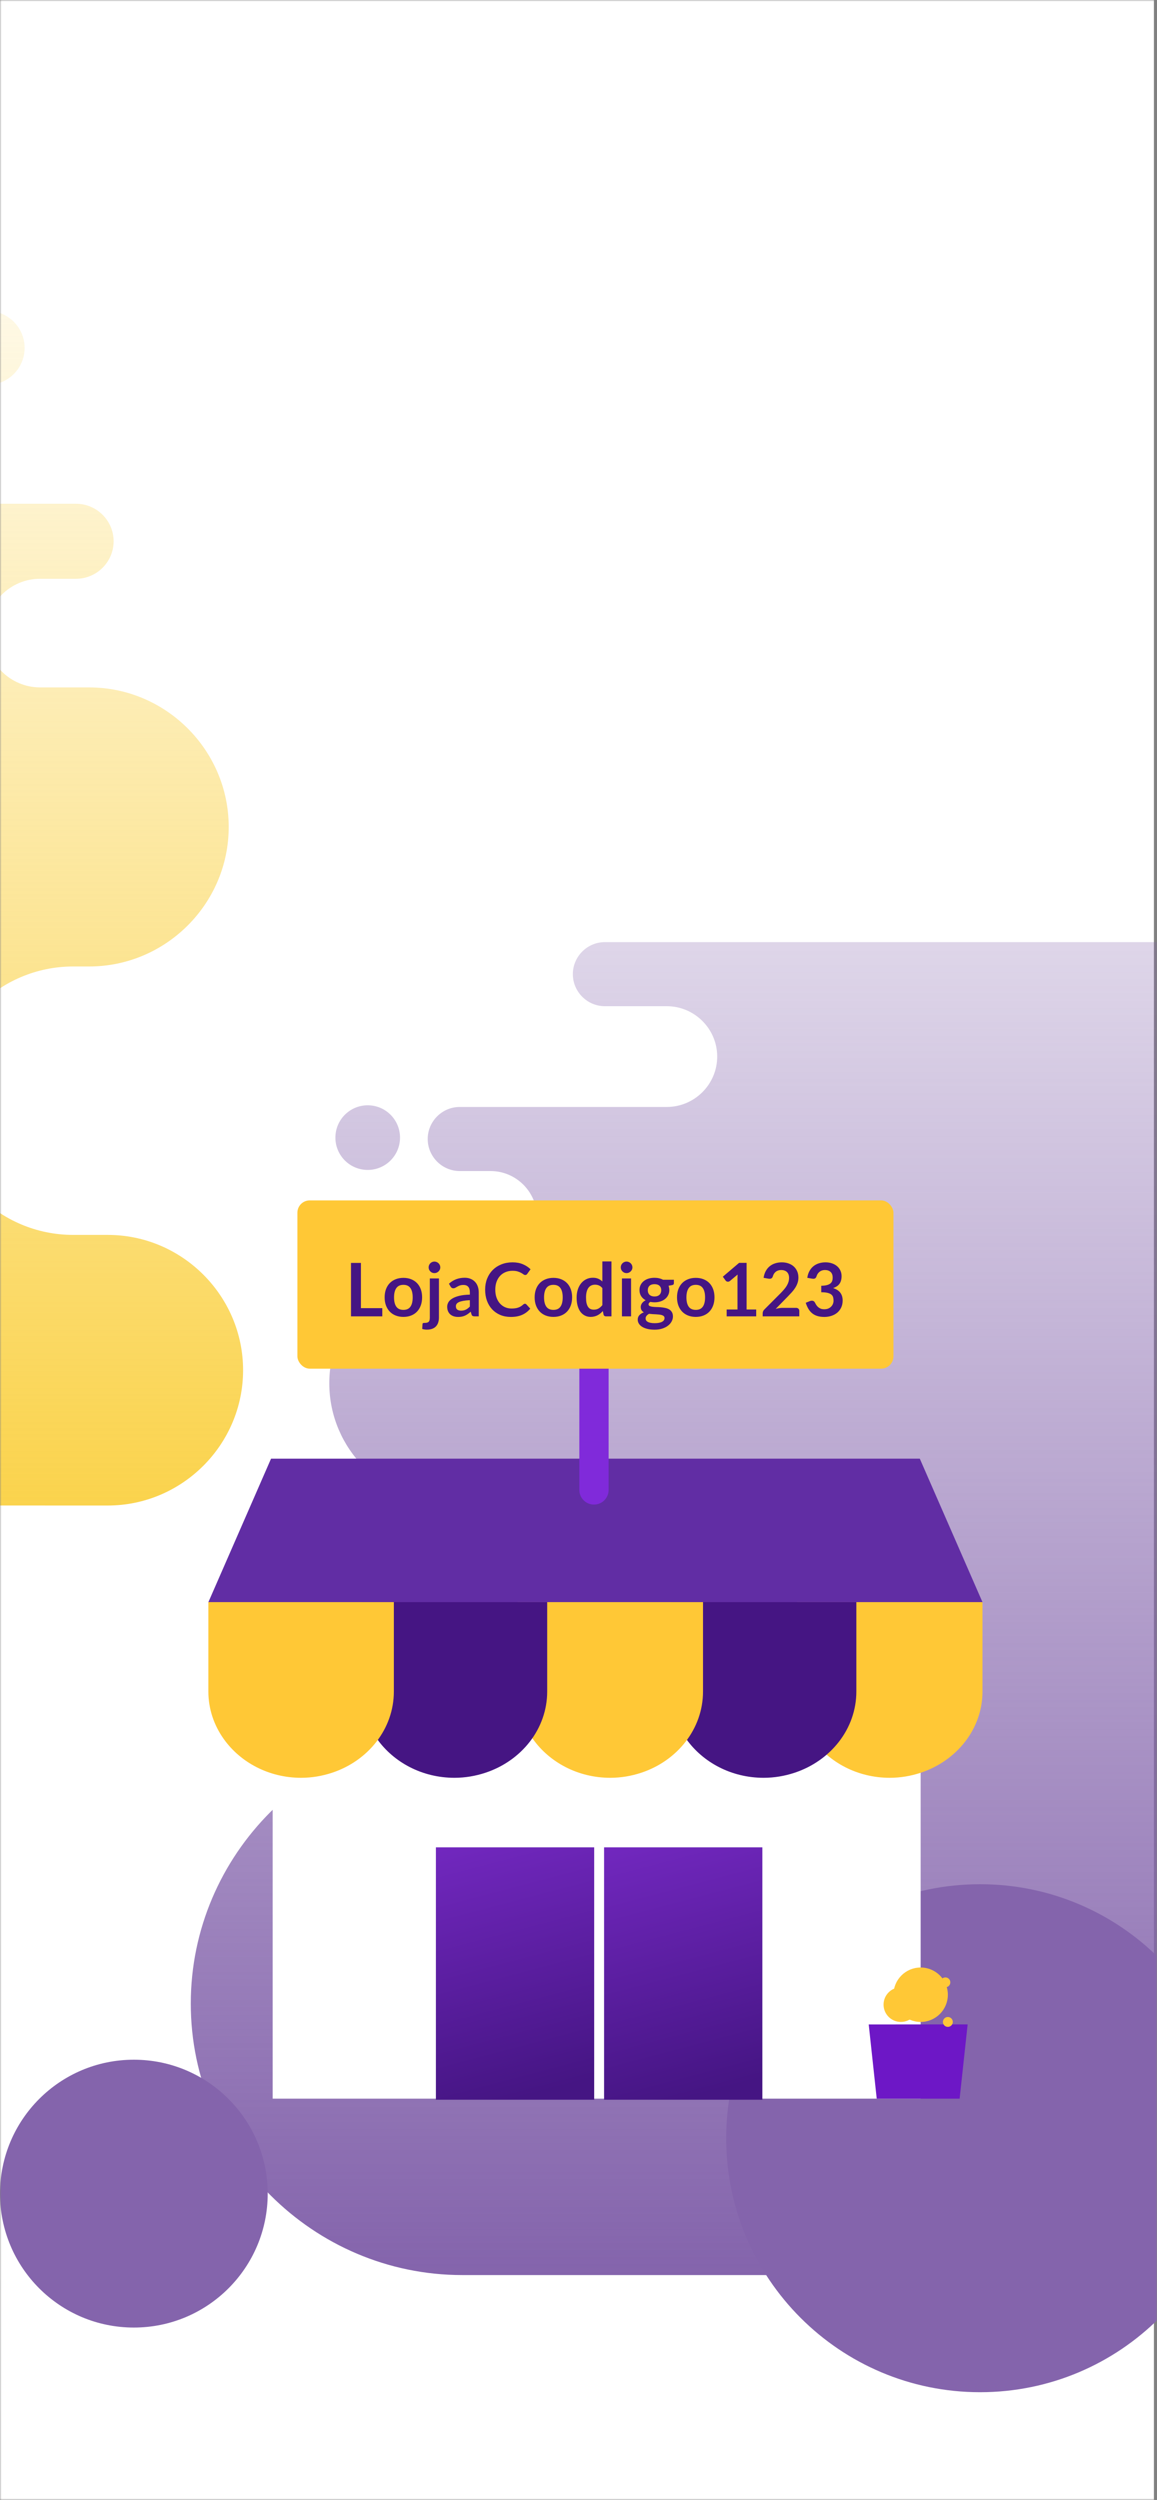 <svg width="376" height="812" viewBox="0 0 376 812" fill="none" xmlns="http://www.w3.org/2000/svg">
<rect x="0" y="0" width="376" height="812" fill="#808080" stroke="none"/>
<mask id="mask0" mask-type="alpha" maskUnits="userSpaceOnUse" x="0" y="0" width="376" height="812">
<rect width="376" height="812" fill="white"/>
</mask>
<g mask="url(#mask0)">
<rect width="375" height="812" fill="white"/>
<path fill-rule="evenodd" clip-rule="evenodd" d="M-333.92 488.956C-377.409 488.956 -413 453.398 -413 409.948C-413 366.488 -377.409 330.939 -333.92 330.939C-315.53 330.939 -300.486 315.909 -300.486 297.536C-300.486 279.164 -315.53 264.133 -333.92 264.133H-337.896C-357.015 264.133 -372.659 248.503 -372.659 229.401C-372.659 210.299 -357.015 194.67 -337.896 194.67H-325.695C-318.254 194.67 -312.164 188.585 -312.164 181.152C-312.164 173.718 -318.254 167.633 -325.695 167.633H-334.661C-339.803 167.633 -343.997 163.432 -343.997 158.305C-343.997 153.169 -339.792 148.978 -334.661 148.978H-274.362C-266.289 148.978 -259.687 142.382 -259.687 134.316C-259.687 126.252 -266.289 119.656 -274.362 119.656H-292.391C-297.533 119.656 -301.728 115.454 -301.728 110.329C-301.728 105.191 -297.523 101 -292.391 101H-35.955C-29.255 101 -23.765 106.487 -23.765 113.18C-23.765 119.873 -29.255 125.36 -35.955 125.36H-54.443C-64.977 125.36 -73.594 133.968 -73.594 144.494C-73.594 155.019 -64.977 163.628 -54.443 163.628H24.736C31.436 163.628 36.927 169.114 36.927 175.807C36.927 182.501 31.447 187.986 24.736 187.986H13.036C3.318 187.986 -4.624 195.932 -4.624 205.63C-4.624 215.339 3.329 223.273 13.036 223.273H28.962C53.911 223.273 74.327 243.671 74.327 268.595C74.327 293.52 53.911 313.917 28.962 313.917H23.767C-0.234 313.917 -19.865 333.53 -19.865 357.508C-19.865 381.486 -0.234 401.1 23.767 401.1H35.01C59.205 401.1 79 420.876 79 445.049C79 469.223 59.205 489 35.01 489C-90.174 488.956 -208.736 488.956 -333.92 488.956ZM-3.999 125C2.628 125 8 119.627 8 113C8 106.373 2.628 101 -3.999 101C-10.627 101 -16 106.373 -16 113C-16 119.627 -10.627 125 -3.999 125ZM-361.5 167C-356.245 167 -352 162.743 -352 157.5C-352 152.246 -356.257 148 -361.5 148C-366.754 148 -371 152.256 -371 157.5C-371.01 162.743 -366.754 167 -361.5 167Z" fill="url(#paint0_linear)"/>
<path fill-rule="evenodd" clip-rule="evenodd" d="M150.241 738.951C101.715 738.951 62 699.268 62 650.78C62 602.279 101.715 562.608 150.241 562.608C170.762 562.608 187.549 545.834 187.549 525.33C187.549 504.828 170.762 488.053 150.241 488.053H145.805C124.471 488.053 107.015 470.61 107.015 449.293C107.015 427.976 124.471 410.534 145.805 410.534H159.42C167.722 410.534 174.518 403.744 174.518 395.448C174.518 387.151 167.722 380.361 159.42 380.361H149.415C143.678 380.361 138.997 375.672 138.997 369.952C138.997 364.219 143.69 359.542 149.415 359.542H216.7C225.708 359.542 233.075 352.182 233.075 343.18C233.075 334.18 225.708 326.82 216.7 326.82H196.582C190.844 326.82 186.163 322.131 186.163 316.41C186.163 310.677 190.856 306 196.582 306H482.727C490.203 306 496.329 312.123 496.329 319.592C496.329 327.062 490.203 333.185 482.727 333.185H462.098C450.343 333.185 440.727 342.792 440.727 354.538C440.727 366.284 450.343 375.891 462.098 375.891H550.45C557.926 375.891 564.053 382.013 564.053 389.483C564.053 396.953 557.938 403.075 550.45 403.075H537.394C526.55 403.075 517.688 411.942 517.688 422.765C517.688 433.6 526.563 442.454 537.394 442.454H555.165C583.005 442.454 605.785 465.217 605.785 493.033C605.785 520.848 583.005 543.611 555.165 543.611H549.368C522.587 543.611 500.681 565.499 500.681 592.258C500.681 619.016 522.587 640.905 549.368 640.905H561.913C588.912 640.905 611 662.975 611 689.952C611 716.93 588.912 739 561.913 739C422.226 738.951 289.929 738.951 150.241 738.951ZM517.501 333C524.957 333 531 326.956 531 319.5C531 312.044 524.957 306 517.501 306C510.045 306 504 312.044 504 319.5C504 326.956 510.045 333 517.501 333ZM119.5 380C125.308 380 130 375.295 130 369.5C130 363.693 125.295 359 119.5 359C113.692 359 109 363.704 109 369.5C108.988 375.295 113.692 380 119.5 380Z" fill="url(#paint1_linear)"/>
<path fill-rule="evenodd" clip-rule="evenodd" d="M43.5 756C67.524 756 87 736.524 87 712.5C87 688.476 67.524 669 43.5 669C19.476 669 0 688.476 0 712.5C0 736.524 19.476 756 43.5 756Z" fill="#8464AC"/>
<path fill-rule="evenodd" clip-rule="evenodd" d="M318.5 777C364.063 777 401 740.063 401 694.5C401 648.937 364.063 612 318.5 612C272.937 612 236 648.937 236 694.5C236 740.063 272.937 777 318.5 777Z" fill="#8464AC"/>
<path fill-rule="evenodd" clip-rule="evenodd" d="M88.083 473.78L67.714 520.397L319.285 520.382L298.915 473.78H88.083Z" fill="#612DA4"/>
<rect x="88.612" y="549.837" width="210.58" height="131.813" fill="white"/>
<path d="M316.774 520.372H269.052H259.005V549.405C259.005 555.115 260.859 560.432 264.031 564.872C269.429 572.431 278.657 577.437 289.145 577.437C292.672 577.437 296.042 576.843 299.192 575.802C310.875 571.947 319.285 561.601 319.285 549.405V520.372H316.774Z" fill="#FFC836"/>
<path fill-rule="evenodd" clip-rule="evenodd" d="M275.783 520.372H228.061H218.015V549.405C218.015 555.115 219.869 560.432 223.041 564.872C228.439 572.431 237.667 577.437 248.155 577.437C251.682 577.437 255.052 576.843 258.202 575.802C269.885 571.947 278.295 561.601 278.295 549.405V520.372H275.783Z" fill="#451583"/>
<path d="M225.951 520.372H178.229H168.183V549.405C168.183 555.115 170.037 560.432 173.209 564.872C178.607 572.431 187.835 577.437 198.323 577.437C201.85 577.437 205.22 576.843 208.37 575.802C220.052 571.947 228.463 561.601 228.463 549.405V520.372H225.951Z" fill="#FFC836"/>
<path fill-rule="evenodd" clip-rule="evenodd" d="M175.315 520.372H127.593H117.546V549.405C117.546 555.115 119.4 560.432 122.572 564.872C127.97 572.431 137.198 577.437 147.686 577.437C151.213 577.437 154.583 576.843 157.733 575.802C169.416 571.947 177.826 561.601 177.826 549.405V520.372H175.315Z" fill="#451583"/>
<path d="M125.483 520.372H77.761H67.714V549.405C67.714 555.115 69.568 560.432 72.74 564.872C78.138 572.431 87.366 577.437 97.854 577.437C101.381 577.437 104.751 576.843 107.901 575.802C119.584 571.947 127.994 561.601 127.994 549.405V520.372H125.483Z" fill="#FFC836"/>
<path d="M193.031 488.694C195.657 488.694 197.787 486.565 197.787 483.938V450.717V438.058H188.275V450.717V483.938C188.275 486.565 190.405 488.694 193.031 488.694Z" fill="#802ADA"/>
<rect x="141.658" y="600.019" width="51.439" height="81.981" fill="url(#paint2_linear)"/>
<rect x="196.313" y="600.019" width="51.439" height="81.981" fill="url(#paint3_linear)"/>
<rect x="96.649" y="389.893" width="193.701" height="54.654" rx="4" fill="#FFC836"/>
<path d="M117.293 424.892H124.241V427.556H114.065V410.204H117.293V424.892ZM131.106 415.052C132.026 415.052 132.858 415.2 133.602 415.496C134.354 415.792 134.994 416.212 135.522 416.756C136.05 417.3 136.458 417.964 136.746 418.748C137.034 419.532 137.178 420.408 137.178 421.376C137.178 422.352 137.034 423.232 136.746 424.016C136.458 424.8 136.05 425.468 135.522 426.02C134.994 426.572 134.354 426.996 133.602 427.292C132.858 427.588 132.026 427.736 131.106 427.736C130.186 427.736 129.35 427.588 128.598 427.292C127.846 426.996 127.202 426.572 126.666 426.02C126.138 425.468 125.726 424.8 125.43 424.016C125.142 423.232 124.998 422.352 124.998 421.376C124.998 420.408 125.142 419.532 125.43 418.748C125.726 417.964 126.138 417.3 126.666 416.756C127.202 416.212 127.846 415.792 128.598 415.496C129.35 415.2 130.186 415.052 131.106 415.052ZM131.106 425.456C132.13 425.456 132.886 425.112 133.374 424.424C133.87 423.736 134.118 422.728 134.118 421.4C134.118 420.072 133.87 419.06 133.374 418.364C132.886 417.668 132.13 417.32 131.106 417.32C130.066 417.32 129.298 417.672 128.802 418.376C128.306 419.072 128.058 420.08 128.058 421.4C128.058 422.72 128.306 423.728 128.802 424.424C129.298 425.112 130.066 425.456 131.106 425.456ZM142.646 415.244V427.976C142.646 428.512 142.574 429.016 142.43 429.488C142.294 429.96 142.07 430.372 141.758 430.724C141.454 431.084 141.05 431.364 140.546 431.564C140.05 431.772 139.442 431.876 138.722 431.876C138.442 431.876 138.182 431.856 137.942 431.816C137.702 431.784 137.458 431.728 137.21 431.648L137.306 430.052C137.33 429.892 137.394 429.788 137.498 429.74C137.602 429.7 137.802 429.68 138.098 429.68C138.394 429.68 138.642 429.648 138.842 429.584C139.05 429.528 139.214 429.432 139.334 429.296C139.462 429.168 139.55 428.996 139.598 428.78C139.654 428.564 139.682 428.296 139.682 427.976V415.244H142.646ZM143.09 411.656C143.09 411.912 143.038 412.152 142.934 412.376C142.83 412.6 142.69 412.796 142.514 412.964C142.346 413.132 142.146 413.268 141.914 413.372C141.682 413.468 141.434 413.516 141.17 413.516C140.914 413.516 140.67 413.468 140.438 413.372C140.214 413.268 140.018 413.132 139.85 412.964C139.682 412.796 139.546 412.6 139.442 412.376C139.346 412.152 139.298 411.912 139.298 411.656C139.298 411.392 139.346 411.144 139.442 410.912C139.546 410.68 139.682 410.48 139.85 410.312C140.018 410.144 140.214 410.012 140.438 409.916C140.67 409.812 140.914 409.76 141.17 409.76C141.434 409.76 141.682 409.812 141.914 409.916C142.146 410.012 142.346 410.144 142.514 410.312C142.69 410.48 142.83 410.68 142.934 410.912C143.038 411.144 143.09 411.392 143.09 411.656ZM155.584 427.556H154.252C153.972 427.556 153.752 427.516 153.592 427.436C153.432 427.348 153.312 427.176 153.232 426.92L152.968 426.044C152.656 426.324 152.348 426.572 152.044 426.788C151.748 426.996 151.44 427.172 151.12 427.316C150.8 427.46 150.46 427.568 150.1 427.64C149.74 427.712 149.34 427.748 148.9 427.748C148.38 427.748 147.9 427.68 147.46 427.544C147.02 427.4 146.64 427.188 146.32 426.908C146.008 426.628 145.764 426.28 145.588 425.864C145.412 425.448 145.324 424.964 145.324 424.412C145.324 423.948 145.444 423.492 145.684 423.044C145.932 422.588 146.34 422.18 146.908 421.82C147.476 421.452 148.232 421.148 149.176 420.908C150.12 420.668 151.292 420.532 152.692 420.5V419.78C152.692 418.956 152.516 418.348 152.164 417.956C151.82 417.556 151.316 417.356 150.652 417.356C150.172 417.356 149.772 417.412 149.452 417.524C149.132 417.636 148.852 417.764 148.612 417.908C148.38 418.044 148.164 418.168 147.964 418.28C147.764 418.392 147.544 418.448 147.304 418.448C147.104 418.448 146.932 418.396 146.788 418.292C146.644 418.188 146.528 418.06 146.44 417.908L145.9 416.96C147.316 415.664 149.024 415.016 151.024 415.016C151.744 415.016 152.384 415.136 152.944 415.376C153.512 415.608 153.992 415.936 154.384 416.36C154.776 416.776 155.072 417.276 155.272 417.86C155.48 418.444 155.584 419.084 155.584 419.78V427.556ZM149.824 425.708C150.128 425.708 150.408 425.68 150.664 425.624C150.92 425.568 151.16 425.484 151.384 425.372C151.616 425.26 151.836 425.124 152.044 424.964C152.26 424.796 152.476 424.6 152.692 424.376V422.3C151.828 422.34 151.104 422.416 150.52 422.528C149.944 422.632 149.48 422.768 149.128 422.936C148.776 423.104 148.524 423.3 148.372 423.524C148.228 423.748 148.156 423.992 148.156 424.256C148.156 424.776 148.308 425.148 148.612 425.372C148.924 425.596 149.328 425.708 149.824 425.708ZM170.594 423.464C170.77 423.464 170.922 423.532 171.05 423.668L172.322 425.048C171.618 425.92 170.75 426.588 169.718 427.052C168.694 427.516 167.462 427.748 166.022 427.748C164.734 427.748 163.574 427.528 162.542 427.088C161.518 426.648 160.642 426.036 159.914 425.252C159.186 424.468 158.626 423.532 158.234 422.444C157.85 421.356 157.658 420.168 157.658 418.88C157.658 417.576 157.874 416.384 158.306 415.304C158.738 414.216 159.346 413.28 160.13 412.496C160.914 411.712 161.85 411.104 162.938 410.672C164.034 410.232 165.242 410.012 166.562 410.012C167.85 410.012 168.974 410.22 169.934 410.636C170.902 411.044 171.73 411.588 172.418 412.268L171.338 413.768C171.274 413.864 171.19 413.948 171.086 414.02C170.99 414.092 170.854 414.128 170.678 414.128C170.494 414.128 170.306 414.056 170.114 413.912C169.922 413.768 169.678 413.612 169.382 413.444C169.086 413.276 168.71 413.12 168.254 412.976C167.806 412.832 167.234 412.76 166.538 412.76C165.722 412.76 164.97 412.904 164.282 413.192C163.602 413.472 163.014 413.876 162.518 414.404C162.03 414.932 161.646 415.576 161.366 416.336C161.094 417.088 160.958 417.936 160.958 418.88C160.958 419.856 161.094 420.724 161.366 421.484C161.646 422.244 162.022 422.884 162.494 423.404C162.966 423.924 163.522 424.324 164.162 424.604C164.802 424.876 165.49 425.012 166.226 425.012C166.666 425.012 167.062 424.988 167.414 424.94C167.774 424.892 168.102 424.816 168.398 424.712C168.702 424.608 168.986 424.476 169.25 424.316C169.522 424.148 169.79 423.944 170.054 423.704C170.134 423.632 170.218 423.576 170.306 423.536C170.394 423.488 170.49 423.464 170.594 423.464ZM179.856 415.052C180.776 415.052 181.608 415.2 182.352 415.496C183.104 415.792 183.744 416.212 184.272 416.756C184.8 417.3 185.208 417.964 185.496 418.748C185.784 419.532 185.928 420.408 185.928 421.376C185.928 422.352 185.784 423.232 185.496 424.016C185.208 424.8 184.8 425.468 184.272 426.02C183.744 426.572 183.104 426.996 182.352 427.292C181.608 427.588 180.776 427.736 179.856 427.736C178.936 427.736 178.1 427.588 177.348 427.292C176.596 426.996 175.952 426.572 175.416 426.02C174.888 425.468 174.476 424.8 174.18 424.016C173.892 423.232 173.748 422.352 173.748 421.376C173.748 420.408 173.892 419.532 174.18 418.748C174.476 417.964 174.888 417.3 175.416 416.756C175.952 416.212 176.596 415.792 177.348 415.496C178.1 415.2 178.936 415.052 179.856 415.052ZM179.856 425.456C180.88 425.456 181.636 425.112 182.124 424.424C182.62 423.736 182.868 422.728 182.868 421.4C182.868 420.072 182.62 419.06 182.124 418.364C181.636 417.668 180.88 417.32 179.856 417.32C178.816 417.32 178.048 417.672 177.552 418.376C177.056 419.072 176.808 420.08 176.808 421.4C176.808 422.72 177.056 423.728 177.552 424.424C178.048 425.112 178.816 425.456 179.856 425.456ZM196.904 427.556C196.52 427.556 196.268 427.376 196.148 427.016L195.908 425.828C195.652 426.116 195.384 426.376 195.104 426.608C194.824 426.84 194.52 427.04 194.192 427.208C193.872 427.376 193.524 427.504 193.148 427.592C192.78 427.688 192.38 427.736 191.948 427.736C191.276 427.736 190.66 427.596 190.1 427.316C189.54 427.036 189.056 426.632 188.648 426.104C188.248 425.568 187.936 424.908 187.712 424.124C187.496 423.34 187.388 422.444 187.388 421.436C187.388 420.524 187.512 419.676 187.76 418.892C188.008 418.108 188.364 417.428 188.828 416.852C189.292 416.276 189.848 415.828 190.496 415.508C191.144 415.18 191.872 415.016 192.68 415.016C193.368 415.016 193.956 415.128 194.444 415.352C194.932 415.568 195.368 415.86 195.752 416.228V409.724H198.716V427.556H196.904ZM192.956 425.384C193.572 425.384 194.096 425.256 194.528 425C194.96 424.744 195.368 424.38 195.752 423.908V418.388C195.416 417.98 195.048 417.692 194.648 417.524C194.256 417.356 193.832 417.272 193.376 417.272C192.928 417.272 192.52 417.356 192.152 417.524C191.792 417.692 191.484 417.948 191.228 418.292C190.98 418.628 190.788 419.06 190.652 419.588C190.516 420.108 190.448 420.724 190.448 421.436C190.448 422.156 190.504 422.768 190.616 423.272C190.736 423.768 190.904 424.176 191.12 424.496C191.336 424.808 191.6 425.036 191.912 425.18C192.224 425.316 192.572 425.384 192.956 425.384ZM205.084 415.244V427.556H202.12V415.244H205.084ZM205.528 411.656C205.528 411.912 205.476 412.152 205.372 412.376C205.268 412.6 205.128 412.796 204.952 412.964C204.784 413.132 204.584 413.268 204.352 413.372C204.12 413.468 203.872 413.516 203.608 413.516C203.352 413.516 203.108 413.468 202.876 413.372C202.652 413.268 202.456 413.132 202.288 412.964C202.12 412.796 201.984 412.6 201.88 412.376C201.784 412.152 201.736 411.912 201.736 411.656C201.736 411.392 201.784 411.144 201.88 410.912C201.984 410.68 202.12 410.48 202.288 410.312C202.456 410.144 202.652 410.012 202.876 409.916C203.108 409.812 203.352 409.76 203.608 409.76C203.872 409.76 204.12 409.812 204.352 409.916C204.584 410.012 204.784 410.144 204.952 410.312C205.128 410.48 205.268 410.68 205.372 410.912C205.476 411.144 205.528 411.392 205.528 411.656ZM212.703 415.028C213.231 415.028 213.727 415.084 214.191 415.196C214.655 415.3 215.079 415.456 215.463 415.664H219.003V416.768C219.003 416.952 218.955 417.096 218.859 417.2C218.763 417.304 218.599 417.376 218.367 417.416L217.263 417.62C217.343 417.828 217.403 418.048 217.443 418.28C217.491 418.512 217.515 418.756 217.515 419.012C217.515 419.62 217.391 420.172 217.143 420.668C216.903 421.156 216.567 421.572 216.135 421.916C215.711 422.26 215.203 422.528 214.611 422.72C214.027 422.904 213.391 422.996 212.703 422.996C212.239 422.996 211.787 422.952 211.347 422.864C210.963 423.096 210.771 423.356 210.771 423.644C210.771 423.892 210.883 424.076 211.107 424.196C211.339 424.308 211.639 424.388 212.007 424.436C212.383 424.484 212.807 424.516 213.279 424.532C213.751 424.54 214.235 424.564 214.731 424.604C215.227 424.644 215.711 424.716 216.183 424.82C216.655 424.916 217.075 425.072 217.443 425.288C217.819 425.504 218.119 425.8 218.343 426.176C218.575 426.544 218.691 427.02 218.691 427.604C218.691 428.148 218.555 428.676 218.283 429.188C218.019 429.7 217.631 430.156 217.119 430.556C216.615 430.956 215.995 431.276 215.259 431.516C214.523 431.764 213.683 431.888 212.739 431.888C211.803 431.888 210.991 431.796 210.303 431.612C209.615 431.436 209.043 431.196 208.587 430.892C208.139 430.596 207.803 430.252 207.579 429.86C207.355 429.468 207.243 429.06 207.243 428.636C207.243 428.06 207.419 427.576 207.771 427.184C208.123 426.792 208.611 426.48 209.235 426.248C208.931 426.08 208.687 425.856 208.503 425.576C208.319 425.296 208.227 424.932 208.227 424.484C208.227 424.3 208.259 424.112 208.323 423.92C208.387 423.72 208.483 423.524 208.611 423.332C208.747 423.14 208.915 422.96 209.115 422.792C209.315 422.616 209.551 422.46 209.823 422.324C209.199 421.988 208.707 421.54 208.347 420.98C207.995 420.42 207.819 419.764 207.819 419.012C207.819 418.404 207.939 417.856 208.179 417.368C208.427 416.872 208.767 416.452 209.199 416.108C209.639 415.756 210.155 415.488 210.747 415.304C211.347 415.12 211.999 415.028 212.703 415.028ZM215.955 428.108C215.955 427.868 215.883 427.672 215.739 427.52C215.595 427.368 215.399 427.252 215.151 427.172C214.903 427.084 214.611 427.02 214.275 426.98C213.947 426.94 213.595 426.912 213.219 426.896C212.851 426.872 212.467 426.852 212.067 426.836C211.675 426.812 211.295 426.776 210.927 426.728C210.591 426.912 210.319 427.132 210.111 427.388C209.911 427.636 209.811 427.924 209.811 428.252C209.811 428.468 209.863 428.668 209.967 428.852C210.079 429.044 210.251 429.208 210.483 429.344C210.723 429.48 211.031 429.584 211.407 429.656C211.783 429.736 212.243 429.776 212.787 429.776C213.339 429.776 213.815 429.732 214.215 429.644C214.615 429.564 214.943 429.448 215.199 429.296C215.463 429.152 215.655 428.976 215.775 428.768C215.895 428.568 215.955 428.348 215.955 428.108ZM212.703 421.1C213.071 421.1 213.391 421.052 213.663 420.956C213.935 420.852 214.159 420.712 214.335 420.536C214.519 420.36 214.655 420.148 214.743 419.9C214.839 419.652 214.887 419.38 214.887 419.084C214.887 418.476 214.703 417.996 214.335 417.644C213.975 417.284 213.431 417.104 212.703 417.104C211.975 417.104 211.427 417.284 211.059 417.644C210.699 417.996 210.519 418.476 210.519 419.084C210.519 419.372 210.563 419.64 210.651 419.888C210.747 420.136 210.883 420.352 211.059 420.536C211.243 420.712 211.471 420.852 211.743 420.956C212.023 421.052 212.343 421.1 212.703 421.1ZM226.121 415.052C227.041 415.052 227.873 415.2 228.617 415.496C229.369 415.792 230.009 416.212 230.537 416.756C231.065 417.3 231.473 417.964 231.761 418.748C232.049 419.532 232.193 420.408 232.193 421.376C232.193 422.352 232.049 423.232 231.761 424.016C231.473 424.8 231.065 425.468 230.537 426.02C230.009 426.572 229.369 426.996 228.617 427.292C227.873 427.588 227.041 427.736 226.121 427.736C225.201 427.736 224.365 427.588 223.613 427.292C222.861 426.996 222.217 426.572 221.681 426.02C221.153 425.468 220.741 424.8 220.445 424.016C220.157 423.232 220.013 422.352 220.013 421.376C220.013 420.408 220.157 419.532 220.445 418.748C220.741 417.964 221.153 417.3 221.681 416.756C222.217 416.212 222.861 415.792 223.613 415.496C224.365 415.2 225.201 415.052 226.121 415.052ZM226.121 425.456C227.145 425.456 227.901 425.112 228.389 424.424C228.885 423.736 229.133 422.728 229.133 421.4C229.133 420.072 228.885 419.06 228.389 418.364C227.901 417.668 227.145 417.32 226.121 417.32C225.081 417.32 224.313 417.672 223.817 418.376C223.321 419.072 223.073 420.08 223.073 421.4C223.073 422.72 223.321 423.728 223.817 424.424C224.313 425.112 225.081 425.456 226.121 425.456ZM236.15 425.336H239.666V415.22C239.666 414.828 239.678 414.416 239.702 413.984L237.206 416.072C237.102 416.16 236.994 416.22 236.882 416.252C236.778 416.284 236.674 416.3 236.57 416.3C236.41 416.3 236.262 416.268 236.126 416.204C235.998 416.132 235.902 416.052 235.838 415.964L234.902 414.68L240.194 410.18H242.63V425.336H245.75V427.556H236.15V425.336ZM254.068 410.012C254.868 410.012 255.6 410.132 256.264 410.372C256.928 410.604 257.496 410.936 257.968 411.368C258.44 411.8 258.808 412.32 259.072 412.928C259.336 413.536 259.468 414.212 259.468 414.956C259.468 415.596 259.372 416.188 259.18 416.732C258.996 417.276 258.744 417.796 258.424 418.292C258.112 418.788 257.744 419.268 257.32 419.732C256.896 420.196 256.452 420.668 255.988 421.148L252.076 425.144C252.46 425.032 252.836 424.948 253.204 424.892C253.572 424.828 253.924 424.796 254.26 424.796H258.712C259.032 424.796 259.284 424.888 259.468 425.072C259.66 425.248 259.756 425.484 259.756 425.78V427.556H247.852V426.572C247.852 426.372 247.892 426.164 247.972 425.948C248.06 425.732 248.196 425.532 248.38 425.348L253.648 420.068C254.088 419.62 254.48 419.192 254.824 418.784C255.176 418.376 255.468 417.972 255.7 417.572C255.94 417.172 256.12 416.768 256.24 416.36C256.368 415.944 256.432 415.508 256.432 415.052C256.432 414.636 256.372 414.272 256.252 413.96C256.132 413.64 255.96 413.372 255.736 413.156C255.512 412.94 255.244 412.78 254.932 412.676C254.628 412.564 254.284 412.508 253.9 412.508C253.188 412.508 252.6 412.688 252.136 413.048C251.68 413.408 251.36 413.892 251.176 414.5C251.088 414.804 250.956 415.024 250.78 415.16C250.604 415.288 250.38 415.352 250.108 415.352C249.988 415.352 249.856 415.34 249.712 415.316L248.152 415.04C248.272 414.208 248.504 413.48 248.848 412.856C249.192 412.224 249.62 411.7 250.132 411.284C250.652 410.86 251.244 410.544 251.908 410.336C252.58 410.12 253.3 410.012 254.068 410.012ZM268.266 410.012C269.066 410.012 269.786 410.128 270.426 410.36C271.074 410.584 271.626 410.9 272.082 411.308C272.538 411.708 272.886 412.18 273.126 412.724C273.374 413.268 273.498 413.856 273.498 414.488C273.498 415.04 273.434 415.528 273.306 415.952C273.186 416.368 273.006 416.732 272.766 417.044C272.534 417.356 272.246 417.62 271.902 417.836C271.566 418.052 271.182 418.232 270.75 418.376C271.79 418.704 272.566 419.204 273.078 419.876C273.59 420.548 273.846 421.392 273.846 422.408C273.846 423.272 273.686 424.036 273.366 424.7C273.046 425.364 272.614 425.924 272.07 426.38C271.526 426.828 270.894 427.168 270.174 427.4C269.462 427.632 268.706 427.748 267.906 427.748C267.034 427.748 266.274 427.648 265.626 427.448C264.978 427.248 264.414 426.952 263.934 426.56C263.454 426.168 263.046 425.688 262.71 425.12C262.374 424.552 262.086 423.896 261.846 423.152L263.154 422.612C263.378 422.516 263.606 422.468 263.838 422.468C264.046 422.468 264.23 422.512 264.39 422.6C264.558 422.688 264.686 422.816 264.774 422.984C264.918 423.264 265.074 423.54 265.242 423.812C265.418 424.084 265.626 424.328 265.866 424.544C266.106 424.752 266.386 424.924 266.706 425.06C267.034 425.188 267.422 425.252 267.87 425.252C268.374 425.252 268.814 425.172 269.19 425.012C269.566 424.844 269.878 424.628 270.126 424.364C270.382 424.1 270.57 423.808 270.69 423.488C270.818 423.16 270.882 422.832 270.882 422.504C270.882 422.088 270.838 421.712 270.75 421.376C270.662 421.032 270.478 420.74 270.198 420.5C269.918 420.26 269.514 420.072 268.986 419.936C268.466 419.8 267.766 419.732 266.886 419.732V417.62C267.614 417.612 268.218 417.544 268.698 417.416C269.178 417.288 269.558 417.112 269.838 416.888C270.126 416.656 270.326 416.38 270.438 416.06C270.55 415.74 270.606 415.388 270.606 415.004C270.606 414.18 270.382 413.56 269.934 413.144C269.486 412.72 268.874 412.508 268.098 412.508C267.394 412.508 266.81 412.696 266.346 413.072C265.882 413.44 265.558 413.916 265.374 414.5C265.278 414.804 265.146 415.024 264.978 415.16C264.81 415.288 264.59 415.352 264.318 415.352C264.19 415.352 264.054 415.34 263.91 415.316L262.35 415.04C262.47 414.208 262.702 413.48 263.046 412.856C263.39 412.224 263.818 411.7 264.33 411.284C264.85 410.86 265.442 410.544 266.106 410.336C266.778 410.12 267.498 410.012 268.266 410.012Z" fill="#451583"/>
<path d="M311.86 681.651L314.463 657.538L282.313 657.546L284.916 681.651H311.86Z" fill="#6D17C6"/>
<path d="M299.192 656.735C304.075 656.735 308.033 652.776 308.033 647.893C308.033 643.011 304.075 639.052 299.192 639.052C294.309 639.052 290.351 643.011 290.351 647.893C290.351 652.776 294.309 656.735 299.192 656.735Z" fill="#FFC836"/>
<path d="M292.762 656.735C295.869 656.735 298.388 654.216 298.388 651.108C298.388 648.001 295.869 645.482 292.762 645.482C289.655 645.482 287.136 648.001 287.136 651.108C287.136 654.216 289.655 656.735 292.762 656.735Z" fill="#FFC836"/>
<path d="M308.033 658.342C308.921 658.342 309.641 657.622 309.641 656.735C309.641 655.847 308.921 655.127 308.033 655.127C307.145 655.127 306.426 655.847 306.426 656.735C306.426 657.622 307.145 658.342 308.033 658.342Z" fill="#FFC836"/>
<path d="M307.23 645.482C308.117 645.482 308.837 644.762 308.837 643.875C308.837 642.987 308.117 642.267 307.23 642.267C306.342 642.267 305.622 642.987 305.622 643.875C305.622 644.762 306.342 645.482 307.23 645.482Z" fill="#FFC836"/>
</g>
<defs>
<linearGradient id="paint0_linear" x1="-167" y1="511.468" x2="-167" y2="35.325" gradientUnits="userSpaceOnUse">
<stop stop-color="#FAD144"/>
<stop offset="1" stop-color="#FAD144" stop-opacity="0"/>
</linearGradient>
<linearGradient id="paint1_linear" x1="336.5" y1="739" x2="336.5" y2="147.5" gradientUnits="userSpaceOnUse">
<stop stop-color="#8464AC"/>
<stop offset="1" stop-color="#8464AC" stop-opacity="0"/>
</linearGradient>
<linearGradient id="paint2_linear" x1="113.046" y1="562.651" x2="146.012" y2="687.636" gradientUnits="userSpaceOnUse">
<stop stop-color="#8831DD"/>
<stop offset="1" stop-color="#451583"/>
</linearGradient>
<linearGradient id="paint3_linear" x1="167.701" y1="562.651" x2="200.667" y2="687.636" gradientUnits="userSpaceOnUse">
<stop stop-color="#8831DD"/>
<stop offset="1" stop-color="#451583"/>
</linearGradient>
</defs>
</svg>
